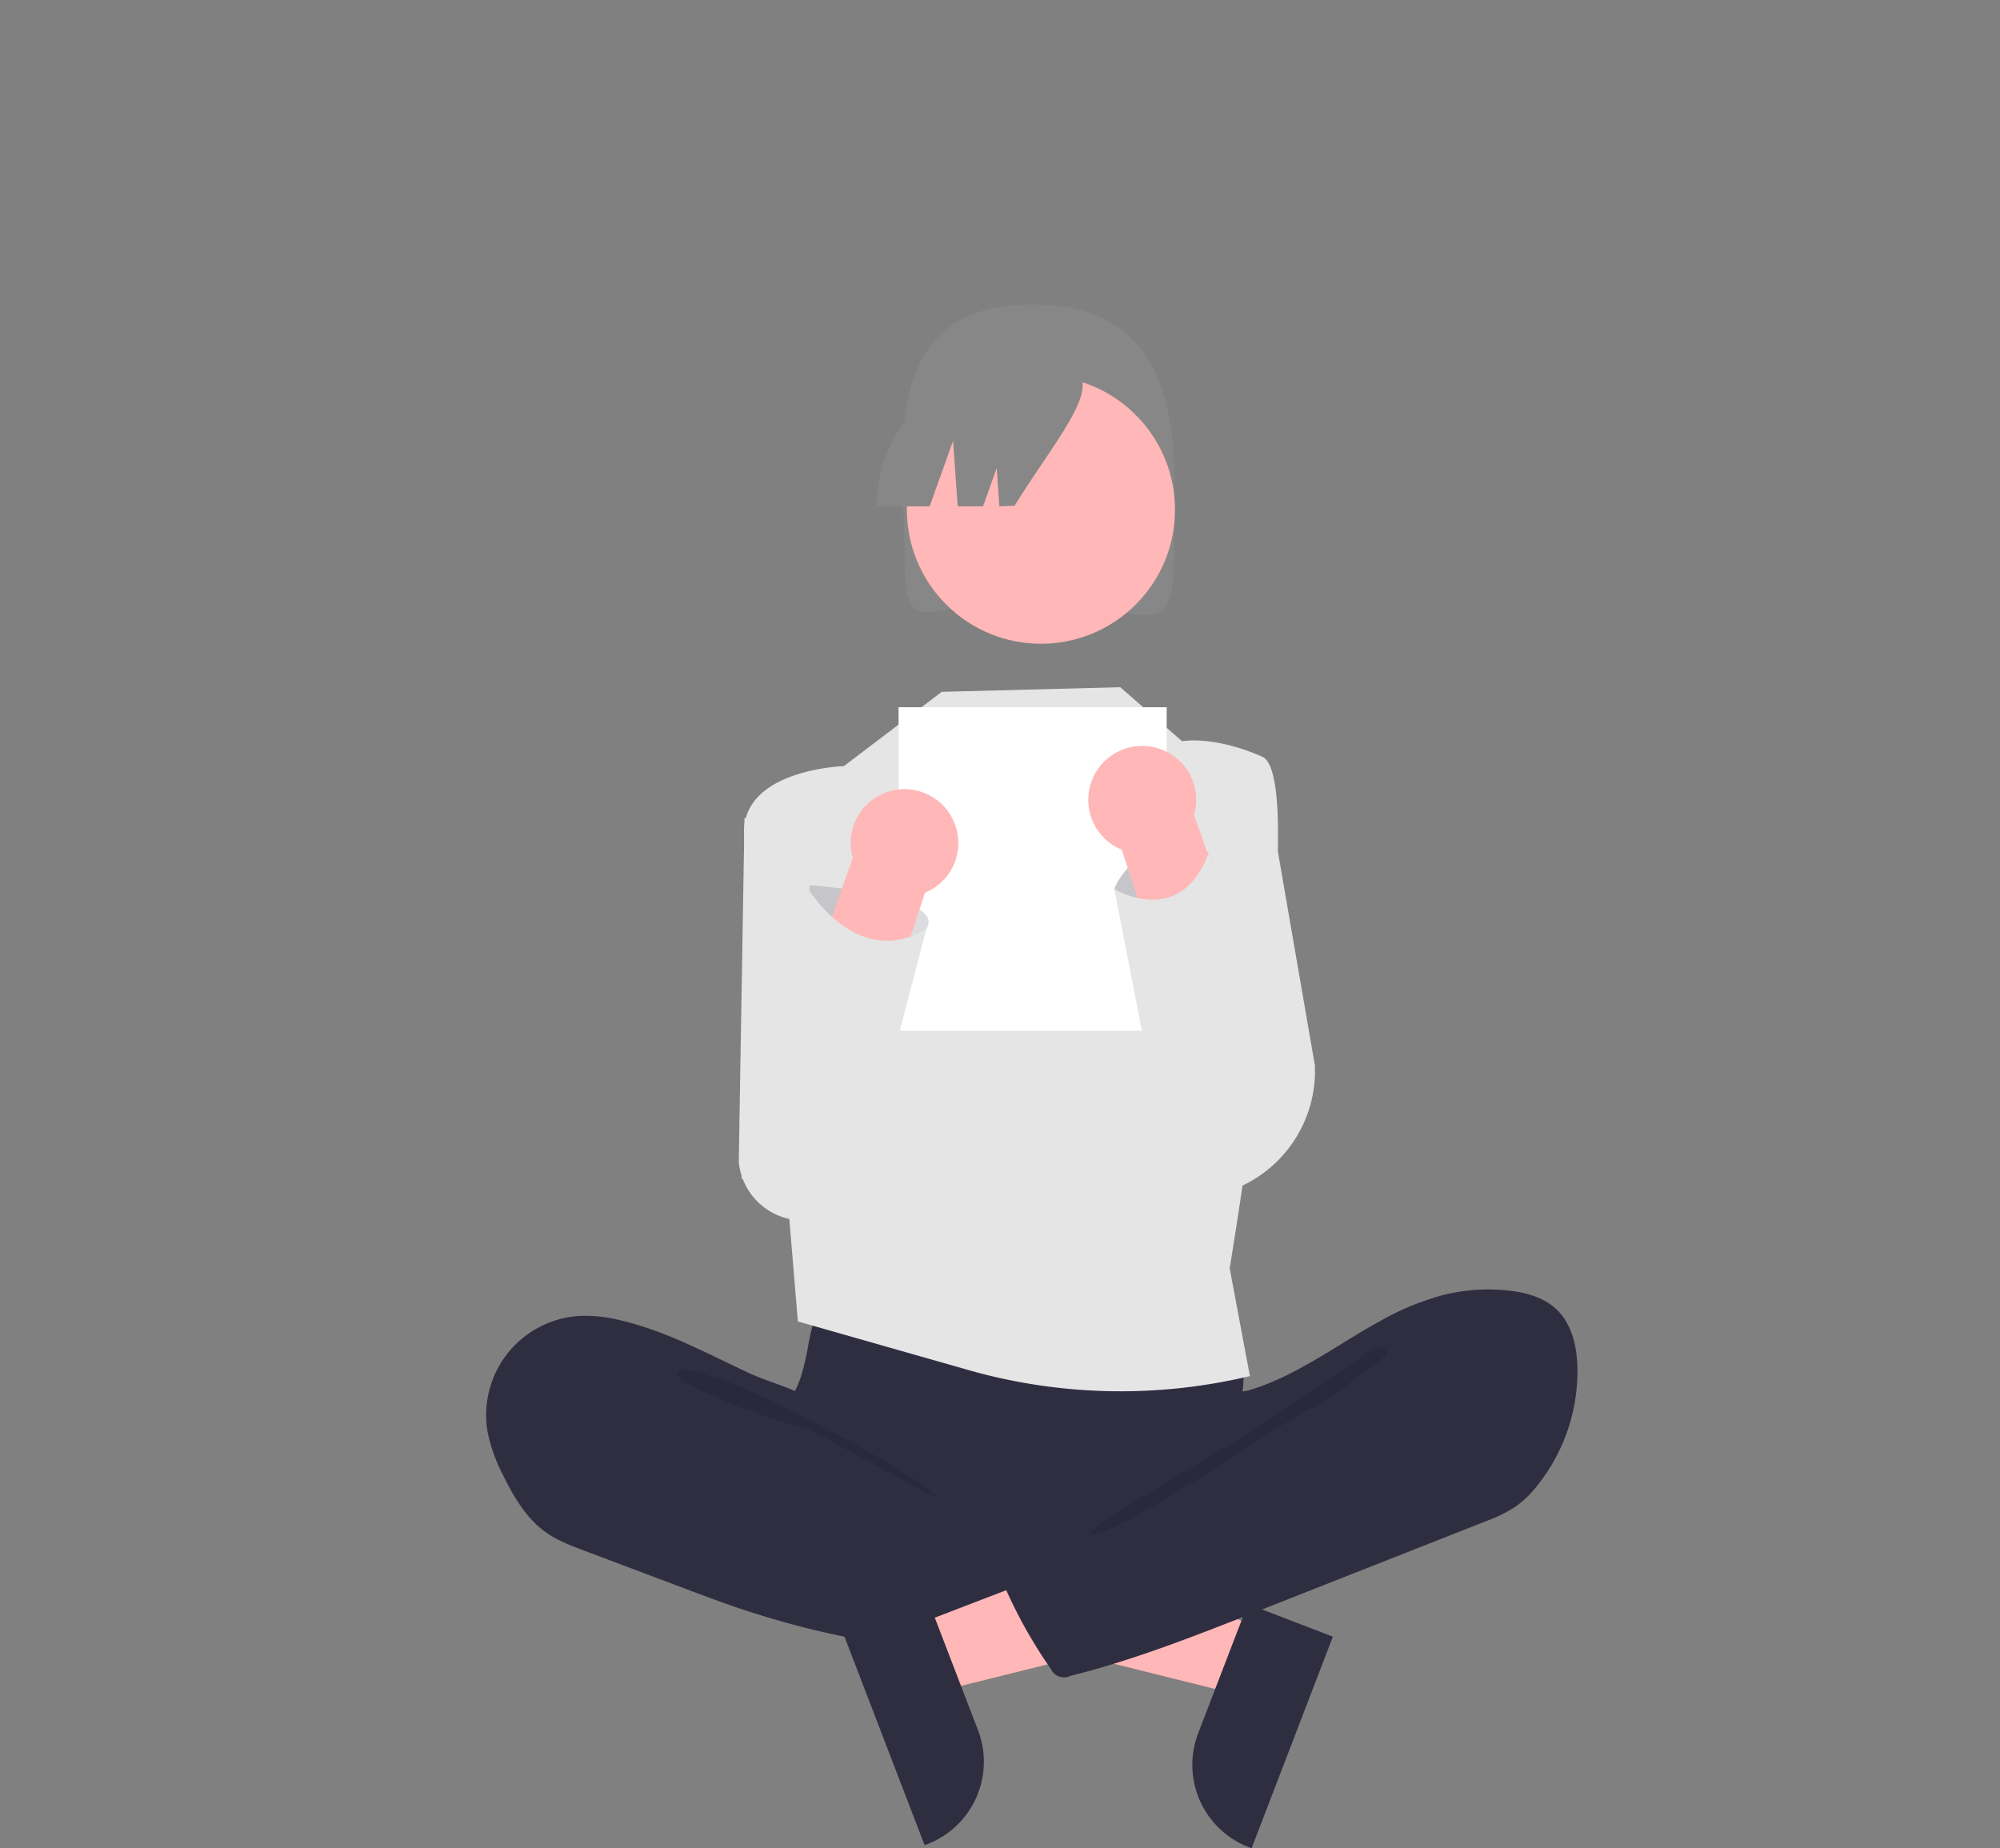 <svg id="a606ce14-7cf3-4e8b-a3fa-cb9b0e3d5e37" xmlns="http://www.w3.org/2000/svg" viewBox="0 0 649 599.76"><rect x="0" y="0" width="649" height="599.76" fill="#808080" stroke="none"/><defs><style>.cls-1{fill:#ffb7b7;}.cls-2,.cls-7{fill:#2f2e41;}.cls-3{fill:#e5e5e5;}.cls-4{opacity:0.1;}.cls-4,.cls-7{isolation:isolate;}.cls-5{fill:#878787;}.cls-6{fill:#fff;}.cls-7{opacity:0.17;}</style></defs><polygon class="cls-1" points="409.79 528.6 401.61 549.89 315.59 528.47 327.66 497.05 409.79 528.6"/><path class="cls-2" d="M432.52,531.1l-26.38,68.66-.87-.33a28.65,28.65,0,0,1-16.46-37h0l16.12-41.93Z"/><path class="cls-3" d="M279.07,262l-37.48,3.51L239.73,377a21,21,0,0,0,22.35,19l23.77-1.64Z"/><path class="cls-3" d="M411.24,256.5l-25.65-.33-1.52,132.54h0a41.28,41.28,0,0,0,42.63-39.88c0-1,0-2,0-3Z"/><path class="cls-2" d="M262.4,435.79a81.74,81.74,0,0,1-2.64,11.36c-1.29,3.64-3.29,7-4.47,10.68-3.78,11.72,1.45,24.79,9.81,33.84a55.16,55.16,0,0,0,26.92,16c7.53,1.89,15.37,2.16,23.13,2.43,21.51.73,43.56,1.38,63.94-5.53a111.29,111.29,0,0,0,18.57-8.44,13.94,13.94,0,0,0,4.82-3.79c1.55-2.22,1.75-5.09,1.74-7.79-.05-9.12-1.89-18.18-1.46-27.29.25-5,1.19-10.08.73-15.11a27.88,27.88,0,0,0-21.31-24c-5.78-1.24-11.77-.57-17.66,0a449.09,449.09,0,0,1-46,2.05c-15.67-.1-31.26-2.49-46.86-2.74-4.61-.07-4.52,1.35-6,5.81A108.63,108.63,0,0,0,262.4,435.79Z"/><path class="cls-2" d="M201.09,428.38a46.32,46.32,0,0,0-12.9-1.37A32.2,32.2,0,0,0,157.81,461a30.35,30.35,0,0,0,.48,4,54,54,0,0,0,5.11,14c3.42,6.95,7.53,13.88,13.86,18.33,3.71,2.6,8,4.22,12.24,5.82l33.36,12.57c4.91,1.85,9.82,3.7,14.78,5.42a289.29,289.29,0,0,0,77.18,15.34c8,.48,16.14.61,24-1.22,1.86-.43,3.83-1.07,4.91-2.65a8.38,8.38,0,0,0,1.09-3.62l2.06-14.37c.29-2,.56-4.16-.18-6.06-.94-2.42-3.3-3.94-5.54-5.23-21.94-12.6-47.56-19.55-66-36.84-4.35-4.07-8-10.53-13.27-13.29-6-3.14-13-4.93-19.23-7.82C229.07,439,215.76,431.75,201.09,428.38Z"/><path class="cls-4" d="M234.41,447.76c11.79,3.7,61.59,29.3,70.12,38.24-1.14.41-40-21.34-41.12-21.69-10.59-3.18-21.24-6.38-31.29-11-2-.93-13.14-5.33-12.64-7.88C220.05,442.52,232.31,447.11,234.41,447.76Z"/><path class="cls-3" d="M305.59,224.5l-31.76,24.11s-33.51,1-32.38,22.47S256,393.92,256,393.92l2.91,34.89,55.19,15.73a180.59,180.59,0,0,0,91.49,2h0l-6.56-35s26.56-159,10.56-166-26-5-26-5L363.53,223Z"/><path class="cls-5" d="M381,180.48c0,31.3-11.26,14.71-47,14.71s-40.51,14.53-40.51-16.77-9.09-79.65,41.42-79.65C387.19,98.77,381,149.18,381,180.48Z"/><circle class="cls-1" cx="337.79" cy="165.4" r="43.5" transform="translate(-18.02 287.3) rotate(-45)"/><path class="cls-5" d="M329.26,164.1C344,140,364.8,118.25,339.37,118.25h-8.86a46.05,46.05,0,0,0-46.05,46.05h17.21l7.59-21.25,1.52,21.25H319l4.43-12.4.88,12.4"/><rect class="cls-6" x="291.59" y="229.5" width="87" height="105"/><polygon class="cls-1" points="296.38 527.6 304.56 548.89 390.59 527.47 378.51 496.05 296.38 527.6"/><path class="cls-2" d="M301.25,519.5l16.11,41.93h0a28.64,28.64,0,0,1-16.46,37l-.87.33L273.65,530.1Z"/><path class="cls-2" d="M468.33,420.23a60.09,60.09,0,0,1,21.16-1.44c5.66.62,11.49,2.19,15.61,6.11,5,4.76,6.65,12.13,6.78,19.06a59.52,59.52,0,0,1-12.94,38,34.52,34.52,0,0,1-7.4,7.13,49.09,49.09,0,0,1-9.63,4.64l-74.72,29.47c-19.66,7.76-39.39,15.53-59.9,20.64a4.67,4.67,0,0,1-6.23-2.17l-.05-.1a155,155,0,0,1-16.38-30,2,2,0,0,1,.89-3.19l52.86-30.37c3.79-2.17,7.61-4.38,10.76-7.41a26.78,26.78,0,0,0,5.52-7.69c1.1-2.29,1.2-7.69,2.6-9.38s6.06-1.79,8.22-2.44a73.72,73.72,0,0,0,8.95-3.38c11.83-5.29,22.35-13,33.69-19.17A86.67,86.67,0,0,1,468.33,420.23Z"/><path class="cls-4" d="M438.37,442.91c-9.08,6.82-20.84,13.09-29.84,20.09-3.07,2.39-54.27,31.18-55,35,8.4,1.42,61.88-36,69.54-39.74s14.43-9,21.16-14.22c1.71-1.33,9-5.34,4-6.82C445.51,436.38,440.42,441.55,438.37,442.91Z"/><path class="cls-7" d="M261.59,296.5l1.2-9.27s44.8,3.27,37.8,14.27-24,12-24,12Z"/><path class="cls-1" d="M295.4,256.19A17.51,17.51,0,0,1,308.13,264h0a17.47,17.47,0,0,1-5.08,24.18c-.2.13-.4.26-.61.38a16.51,16.51,0,0,1-2.31,1.14l-27.54,84.23a14,14,0,0,1-25.22-12.12.83.83,0,0,1,.07-.13l29.28-83.29a17.47,17.47,0,0,1,18.68-22.21Z"/><path class="cls-3" d="M262,288s15.78,27,38.59,13.48l-22.11,84.6H259.85l-19.26-3.6L246,347.55Z"/><path class="cls-3" d="M374.66,306.45,361.59,288.5s6.28-18.61,30.64-11.8C392.23,276.7,407.73,311.39,374.66,306.45Z"/><path class="cls-7" d="M374.66,306.45,361.59,288.5s6.28-18.61,30.64-11.8C392.23,276.7,407.73,311.39,374.66,306.45Z"/><path class="cls-1" d="M378.12,243.75a17.36,17.36,0,0,1,9.33,20.65l29.29,83.29a14,14,0,1,1-25.09,12.38.83.83,0,0,1-.07-.13L364,275.71a16.51,16.51,0,0,1-2.31-1.14,17.48,17.48,0,0,1-6.06-24c.12-.2.25-.4.38-.6h0a17.49,17.49,0,0,1,12.72-7.82A17.31,17.31,0,0,1,378.12,243.75Z"/><path class="cls-3" d="M361.59,288.5s21.56,13.09,30.64-11.8l30.39,80-9,15.79-1.31.11a33.4,33.4,0,0,1-28.58-12.09h0a66.33,66.33,0,0,1-13.86-29.47Z"/></svg>